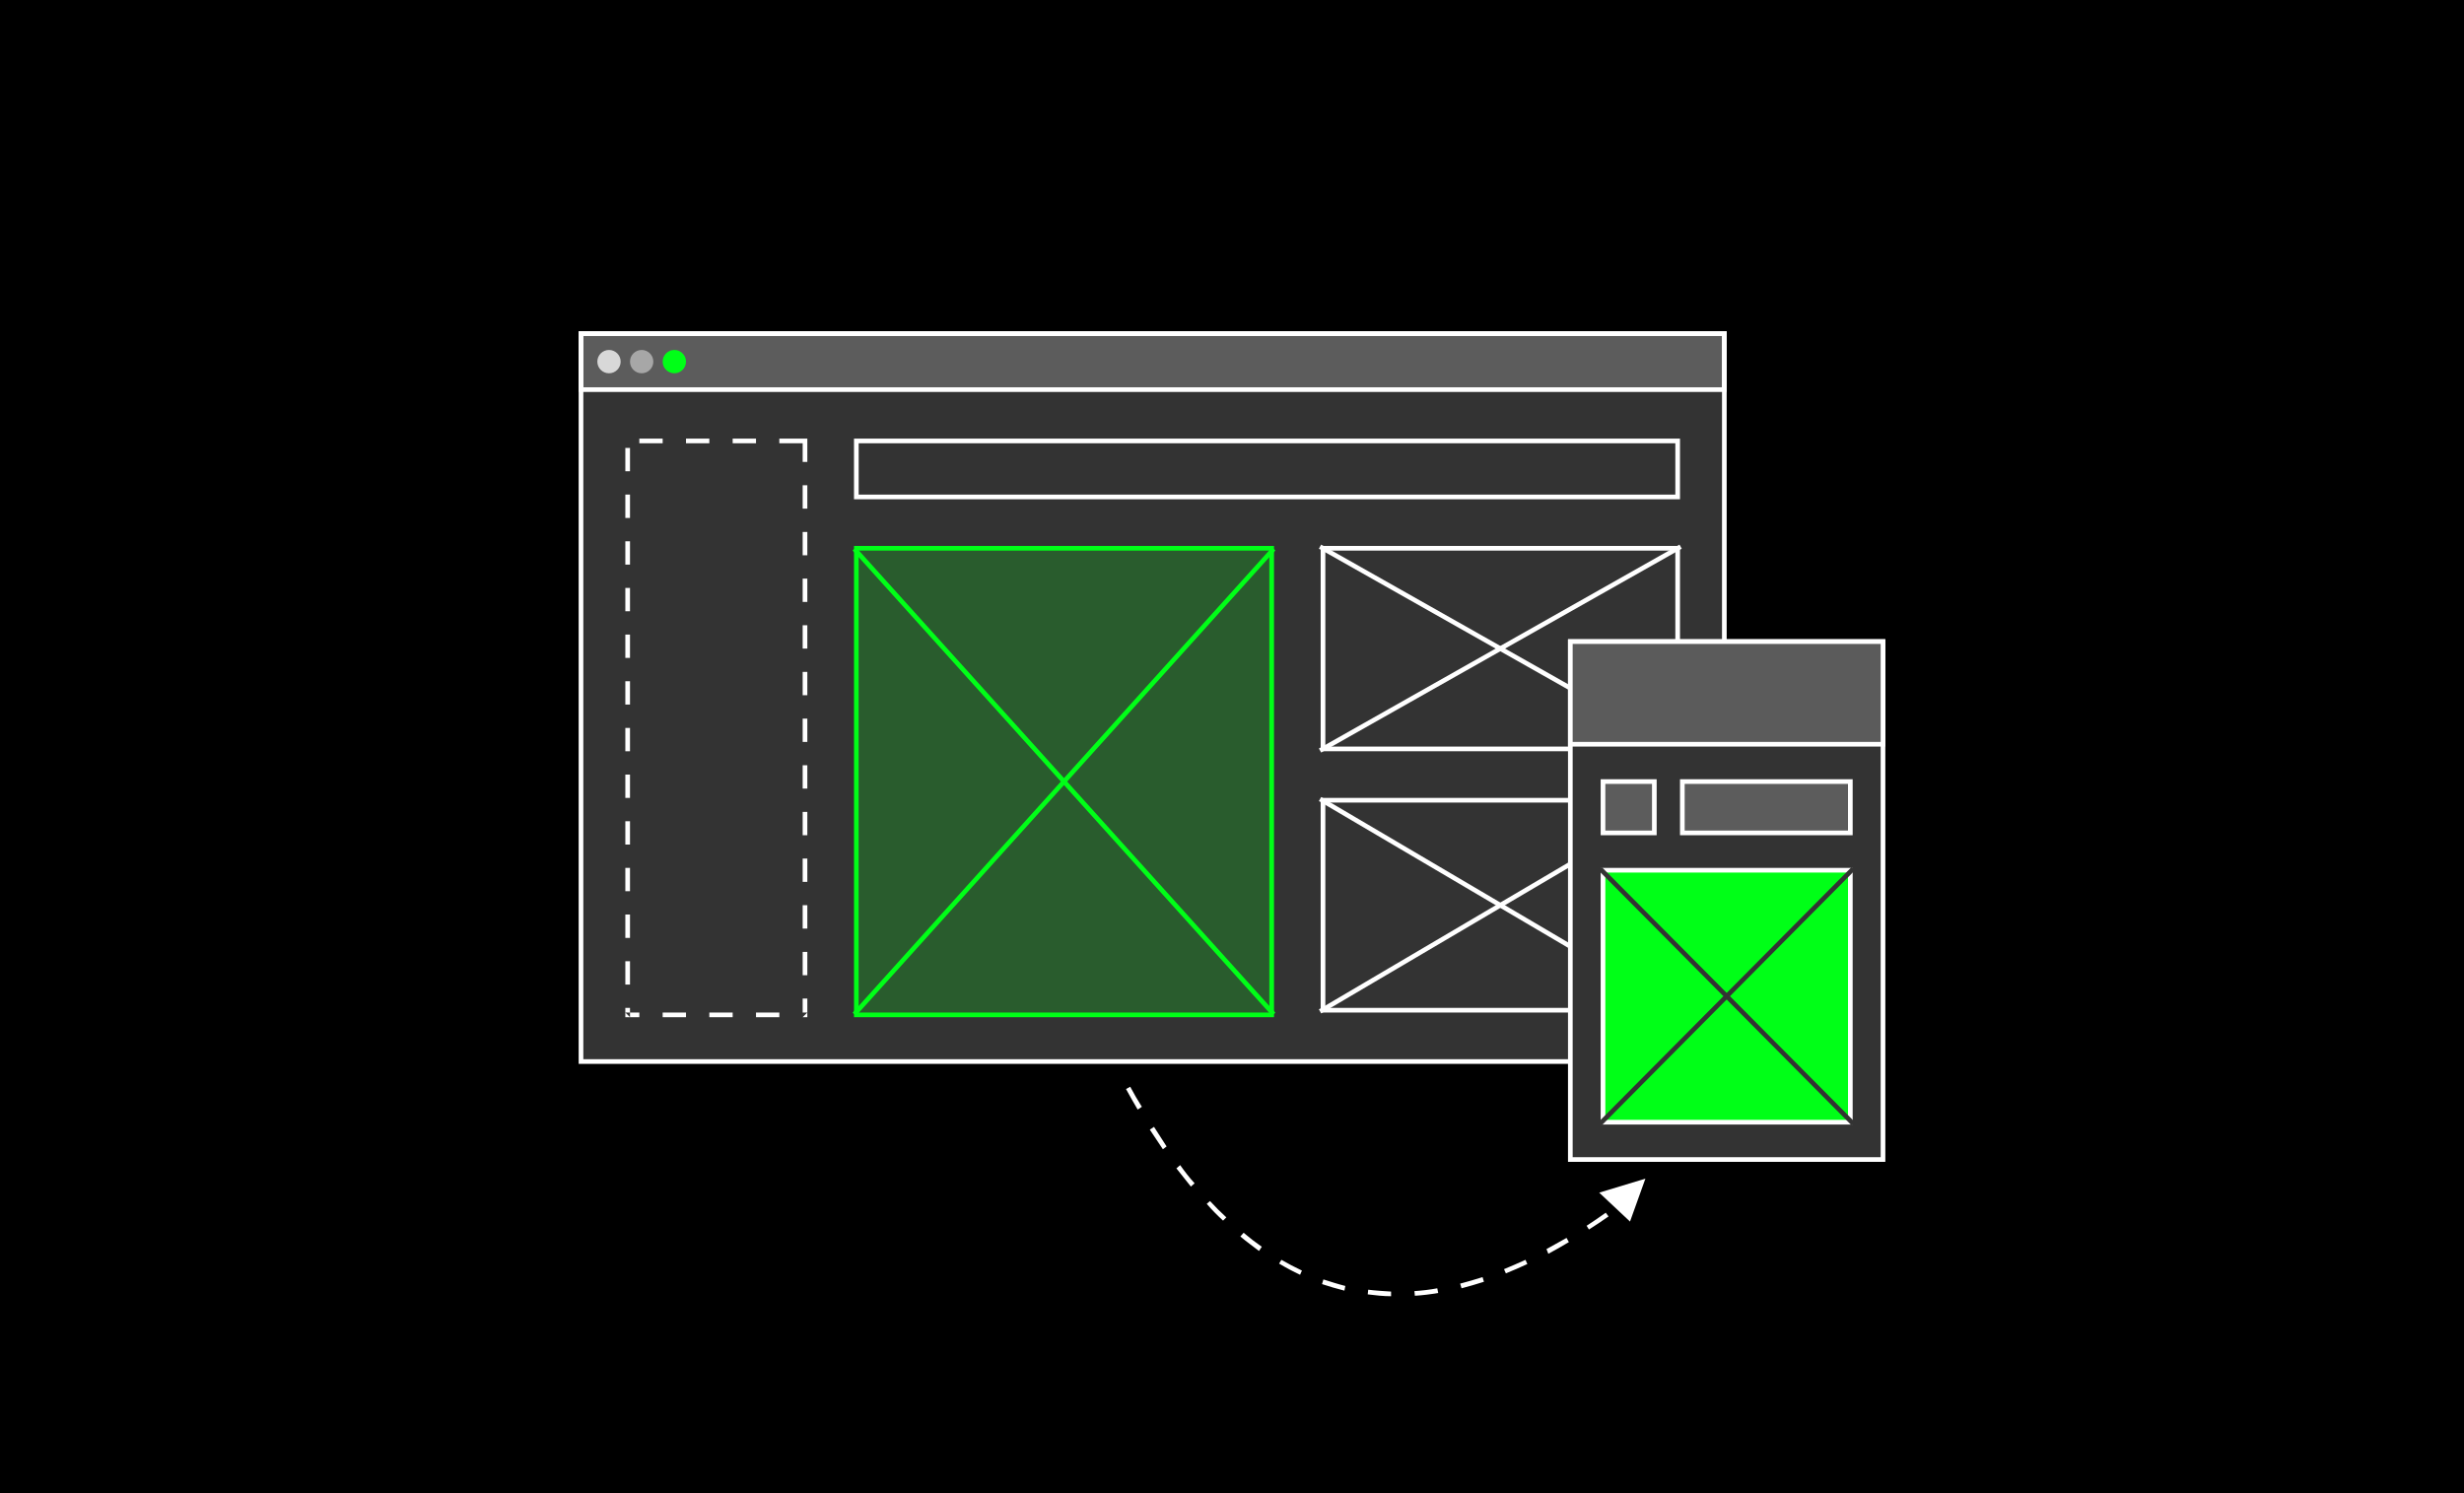 <?xml version="1.0" encoding="utf-8"?>
<!-- Generator: Adobe Illustrator 25.0.1, SVG Export Plug-In . SVG Version: 6.00 Build 0)  -->
<svg version="1.1" id="图层_1" xmlns="http://www.w3.org/2000/svg" xmlns:xlink="http://www.w3.org/1999/xlink" x="0px" y="0px"
	 viewBox="0 0 528 320" style="enable-background:new 0 0 528 320;" xml:space="preserve">
<style type="text/css">
	.st0{fill-rule:evenodd;clip-rule:evenodd;}
	.st1{fill-rule:evenodd;clip-rule:evenodd;fill:#FFFFFF;fill-opacity:0.2;stroke:#FFFFFF;}
	.st2{fill:#FFFFFF;}
	.st3{fill-rule:evenodd;clip-rule:evenodd;fill:#333333;stroke:#FFFFFF;}
	.st4{fill-rule:evenodd;clip-rule:evenodd;fill:#00FF17;fill-opacity:0.2;stroke:#00FF17;}
	.st5{fill:none;stroke:#00FF17;stroke-linecap:square;}
	.st6{fill:none;stroke:#FFFFFF;stroke-linecap:square;}
	.st7{fill-rule:evenodd;clip-rule:evenodd;fill:#D8D8D8;}
	.st8{opacity:0.6;fill-rule:evenodd;clip-rule:evenodd;fill:#D8D8D8;enable-background:new    ;}
	.st9{fill-rule:evenodd;clip-rule:evenodd;fill:#00FF17;}
	.st10{fill-rule:evenodd;clip-rule:evenodd;fill:#00FF17;stroke:#FFFFFF;}
	.st11{fill:none;stroke:#333333;stroke-linecap:square;}
	.st12{fill-rule:evenodd;clip-rule:evenodd;fill:#5B5B5B;stroke:#FFFFFF;}
	.st13{fill-rule:evenodd;clip-rule:evenodd;fill:#FFFFFF;}
</style>
<rect id="矩形" class="st0" width="528" height="320"/>
<g id="编组" transform="translate(124, 71)">
	<rect id="矩形_1_" x="0.5" y="0.5" class="st1" width="245" height="156"/>
	<path id="矩形_2_" class="st2" d="M11,145h-1v2h1l-1-1h1V145z M11,146v1h2v-1H11z M23,146h-5v1h5V146z M33,146h-5v1h5V146z
		 M43,146h-5v1h5V146z M49,143h-1v3h1l-1,1h1V143z M11,135h-1v5h1V135z M49,133h-1v5h1V133z M11,125h-1v5h1V125z M49,123h-1v5h1V123
		z M11,115h-1v5h1V115z M49,113h-1v5h1V113z M11,105h-1v5h1V105z M49,103h-1v5h1V103z M11,95h-1v5h1V95z M49,93h-1v5h1V93z M11,85
		h-1v5h1V85z M49,83h-1v5h1V83z M11,75h-1v5h1V75z M49,73h-1v5h1V73z M11,65h-1v5h1V65z M49,63h-1v5h1V63z M11,55h-1v5h1V55z M49,53
		h-1v5h1V53z M11,45h-1v5h1V45z M49,43h-1v5h1V43z M11,35h-1v5h1V35z M49,33h-1v5h1V33z M11,25h-1v5h1V25z M49,23h-6v1h5v4h1V23z
		 M18,23h-5v1h5V23z M28,23h-5v1h5V23z M38,23h-5v1h5V23z"/>
	<rect id="矩形备份" x="59.5" y="23.5" class="st3" width="176" height="12"/>
	<g id="编组-18" transform="translate(59, 46)">
		<rect id="矩形备份-7" x="0.5" y="0.5" class="st4" width="89" height="100"/>
		<line id="直线-11" class="st5" x1="0.4" y1="100" x2="89.6" y2="1"/>
		<line id="直线-11_1_" class="st5" x1="89.6" y1="100" x2="0.4" y2="1"/>
	</g>
	<g id="编组-18备份" transform="translate(159, 46)">
		<rect id="矩形备份-7_1_" x="0.5" y="0.5" class="st3" width="76" height="43"/>
		<line id="直线-11_2_" class="st6" x1="0.3" y1="43.6" x2="76.7" y2="0.4"/>
		<line id="直线-11_3_" class="st6" x1="76.7" y1="43.6" x2="0.3" y2="0.4"/>
	</g>
	<g id="编组-18备份-2" transform="translate(159, 100)">
		<rect id="矩形备份-7_2_" x="0.5" y="0.5" class="st3" width="76" height="45"/>
		<line id="直线-11_4_" class="st6" x1="0.3" y1="45.5" x2="76.7" y2="0.5"/>
		<line id="直线-11_5_" class="st6" x1="76.7" y1="45.5" x2="0.3" y2="0.5"/>
	</g>
	<rect id="矩形_3_" x="0.5" y="0.5" class="st1" width="245" height="12"/>
	<circle id="椭圆形" class="st7" cx="6.5" cy="6.5" r="2.5"/>
	<circle id="椭圆形备份" class="st8" cx="13.5" cy="6.5" r="2.5"/>
	<circle id="椭圆形备份-2" class="st9" cx="20.5" cy="6.5" r="2.5"/>
	<g id="编组-22" transform="translate(212, 66)">
		<rect id="矩形_4_" x="0.5" y="0.5" class="st3" width="67" height="111"/>
		<g id="编组-18_1_" transform="translate(7, 49)">
			<rect id="矩形备份-7_3_" x="0.5" y="0.5" class="st10" width="53" height="54"/>
			<line id="直线-11_6_" class="st11" x1="0.2" y1="54.5" x2="53.8" y2="0.5"/>
			<line id="直线-11_7_" class="st11" x1="53.8" y1="54.5" x2="0.2" y2="0.5"/>
		</g>
		<rect id="矩形_5_" x="0.5" y="0.5" class="st12" width="67" height="22"/>
		<rect id="矩形备份-9" x="24.5" y="30.5" class="st1" width="36" height="11"/>
		<rect id="矩形备份-9_1_" x="7.5" y="30.5" class="st1" width="11" height="11"/>
	</g>
	
		<g id="编组-21" transform="translate(174.621, 184.221) scale(1, -1) translate(-174.621, -184.221) translate(117.788, 162.144)">
		<path id="路径-2" class="st2" d="M0.4,44.4c0.8-1.5,1.6-2.9,2.5-4.3L2,39.5c-0.8,1.4-1.7,2.9-2.5,4.4L0.4,44.4z M5.5,35.8
			c0.9-1.4,1.8-2.8,2.7-4.2l-0.8-0.6c-0.9,1.4-1.9,2.8-2.8,4.2L5.5,35.8z M11.1,27.6c1-1.4,2-2.7,3.1-3.9L13.4,23
			c-1,1.3-2.1,2.6-3.1,3.9L11.1,27.6z M17.5,19.9c1.1-1.2,2.3-2.4,3.5-3.5l-0.7-0.7c-1.2,1.1-2.4,2.3-3.5,3.6L17.5,19.9z M24.7,13.1
			c1.3-1.1,2.6-2.1,3.9-3L28,9.2c-1.3,1-2.7,2-4,3.1L24.7,13.1z M32.8,7.3c1.4-0.8,2.9-1.6,4.4-2.3l-0.4-0.9c-1.5,0.7-3,1.5-4.5,2.4
			L32.8,7.3z M41.8,3.1c1.6-0.5,3.1-1,4.7-1.4l-0.2-1c-1.6,0.4-3.3,0.9-4.8,1.4L41.8,3.1z M51.4,0.9c1.6-0.2,3.3-0.3,4.9-0.4l0-1
			c-1.7,0-3.4,0.2-5,0.4L51.4,0.9z M61.3,0.6c1.6,0.1,3.3,0.3,4.9,0.6l0.2-1c-1.7-0.3-3.4-0.5-5-0.6L61.3,0.6z M71.1,2.2
			c1.6,0.4,3.2,0.9,4.8,1.4l0.3-1c-1.6-0.5-3.2-1-4.8-1.4L71.1,2.2z M80.5,5.3c1.5,0.6,3,1.3,4.6,2l0.4-0.9c-1.5-0.7-3.1-1.4-4.6-2
			L80.5,5.3z M89.6,9.6c1.4,0.8,2.9,1.6,4.3,2.4l0.5-0.9c-1.5-0.9-2.9-1.7-4.4-2.5L89.6,9.6z M98.2,14.6c1.4,0.9,2.7,1.8,4.1,2.8
			l0.6-0.8c-1.4-1-2.8-1.9-4.2-2.8L98.2,14.6z"/>
		<polygon id="三角形" class="st13" points="110.8,24.7 100.9,21.7 107.5,15.5 		"/>
	</g>
</g>
</svg>
